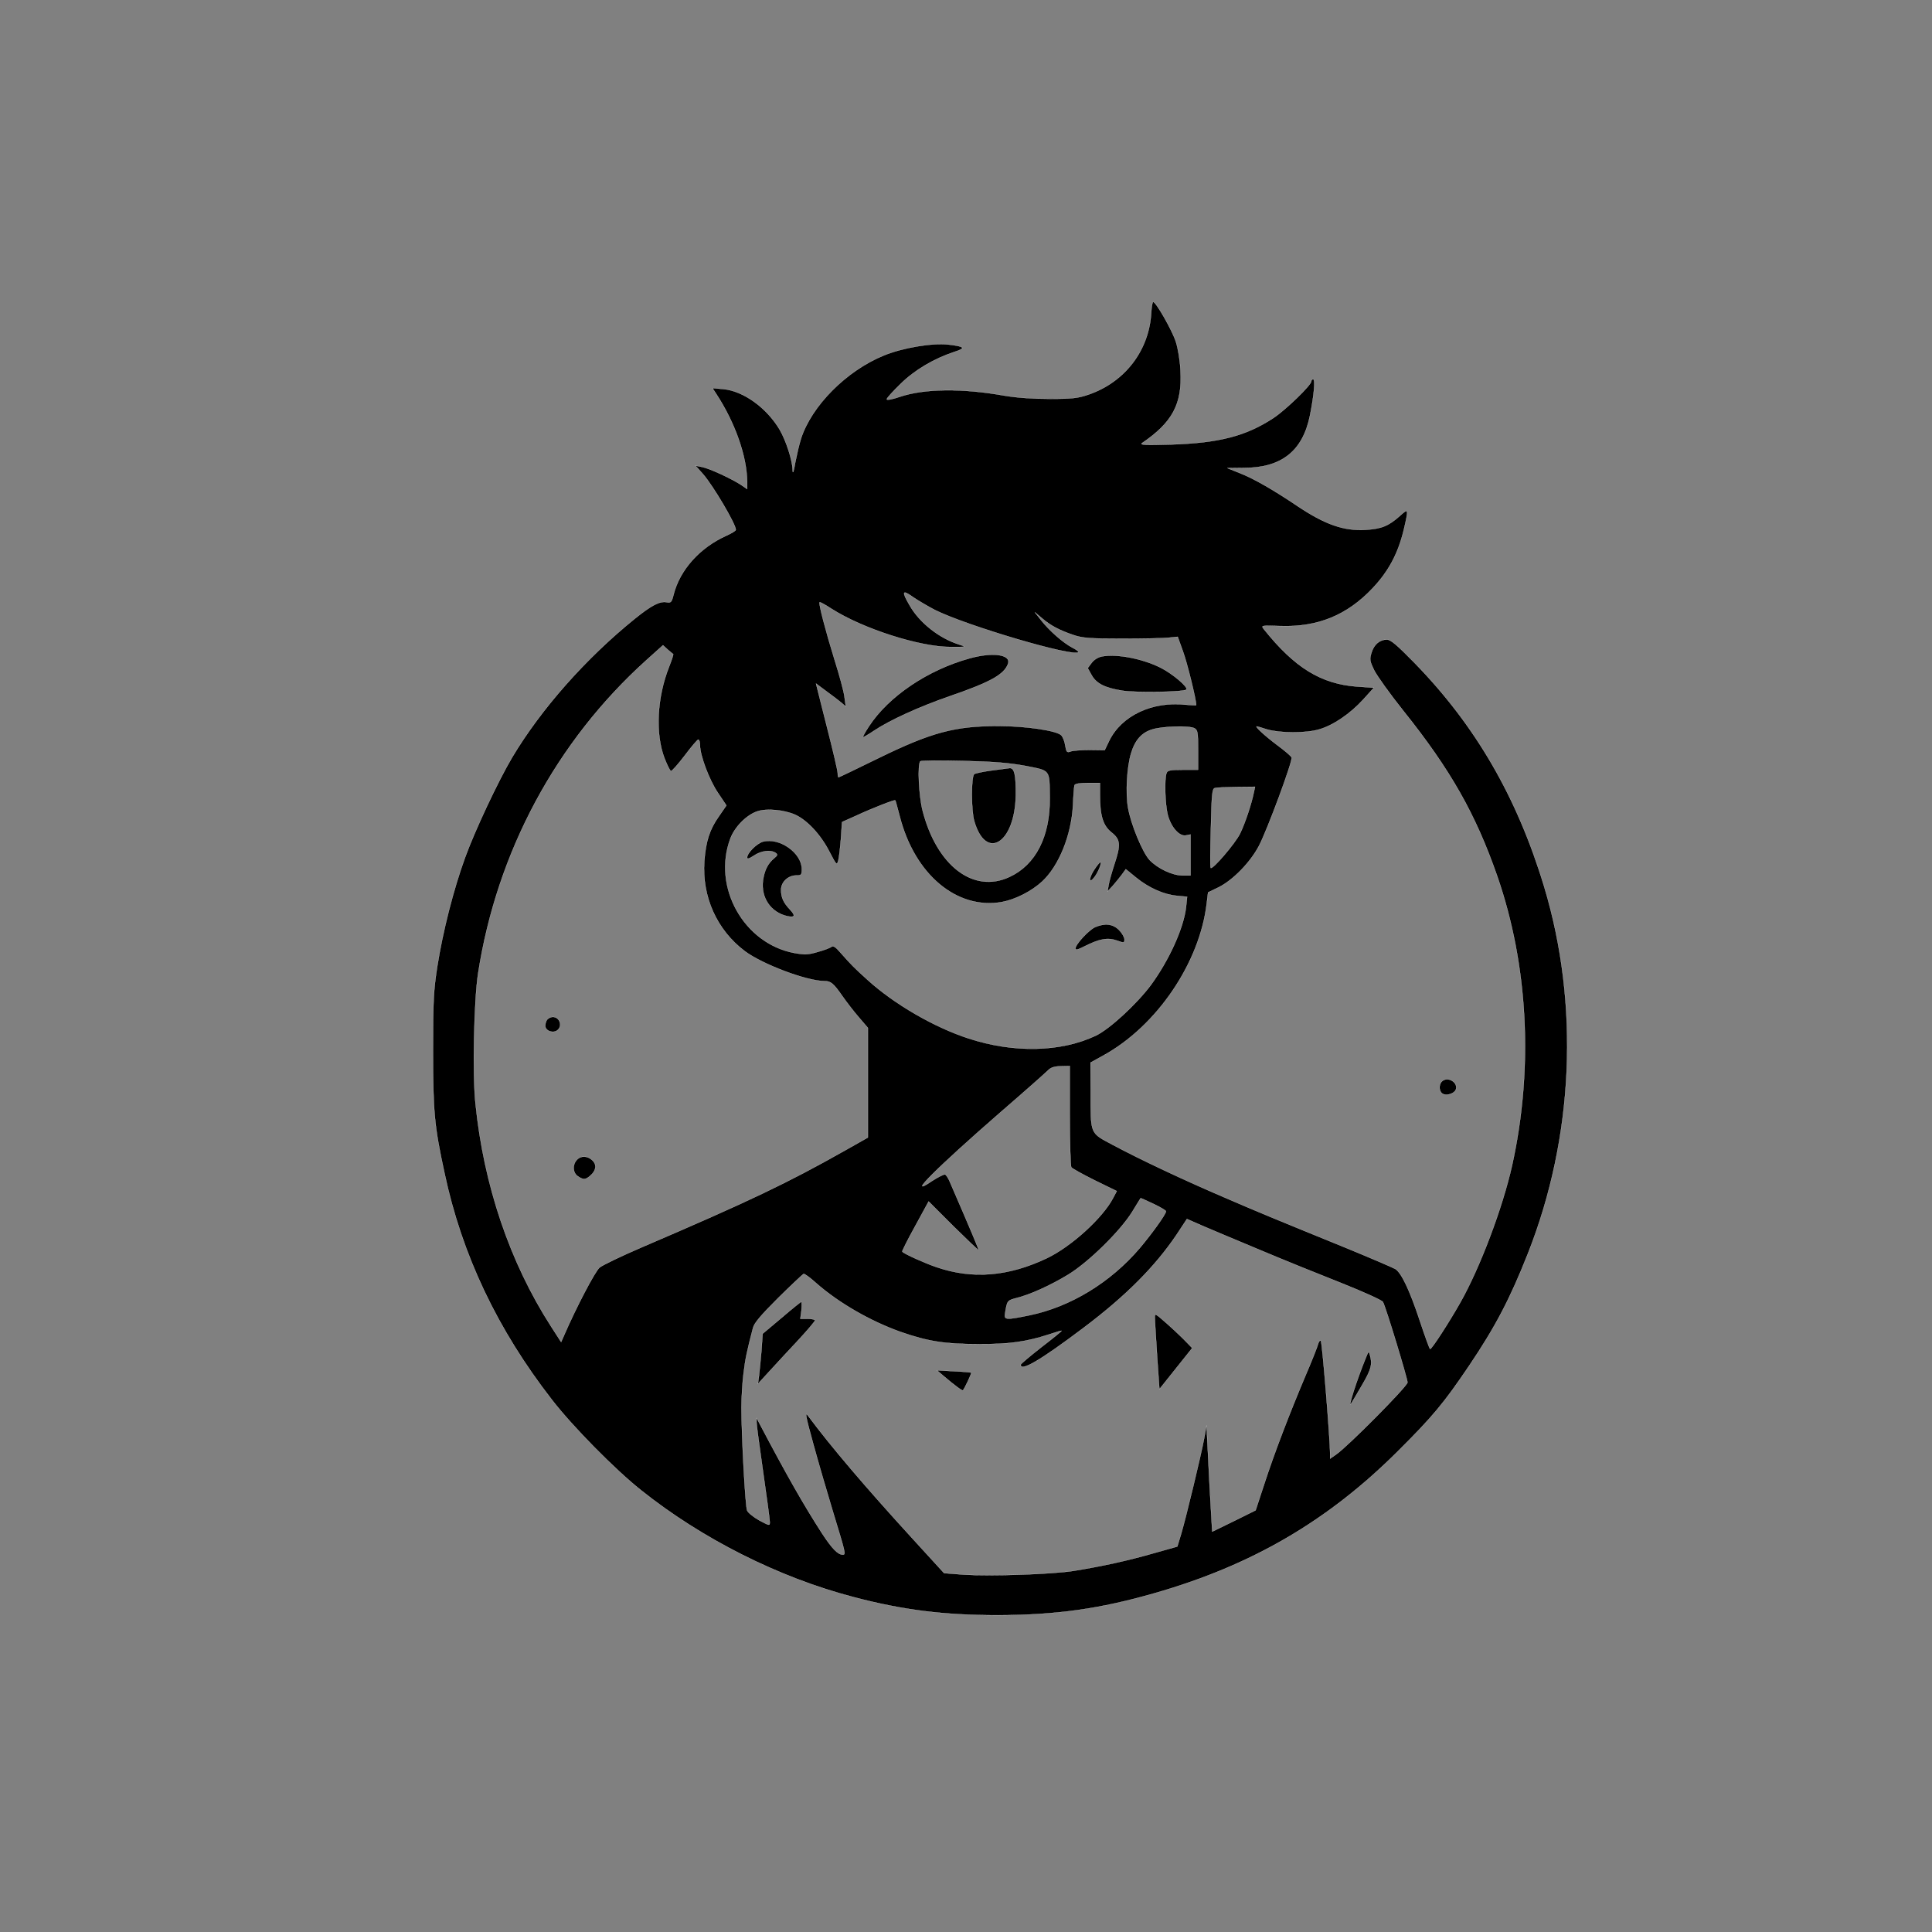 <?xml version="1.0" standalone="no"?>
<!DOCTYPE svg PUBLIC "-//W3C//DTD SVG 20010904//EN"
 "http://www.w3.org/TR/2001/REC-SVG-20010904/DTD/svg10.dtd">
<svg version="1.0" xmlns="http://www.w3.org/2000/svg"
 width="1024pt" height="1024pt" viewBox="0 0 1024 1024"
 preserveAspectRatio="xMidYMid meet">

<rect x="0" y="0" width="1024" height="1024" fill="#808080" stroke="none"/>

<g transform="translate(0,1024) scale(0.1,-0.1)"
fill="#000000" stroke="#ffffff">
<path d="M6102 8587 c-10 -202 -138 -371 -332 -438 -55 -19 -86 -23 -205 -23
-92 0 -175 6 -241 17 -224 40 -424 38 -555 -6 -40 -14 -69 -19 -69 -13 0 6 33
42 73 81 75 74 179 135 286 170 63 20 55 29 -34 39 -87 9 -241 -17 -341 -58
-198 -81 -383 -267 -439 -442 -9 -28 -22 -85 -30 -125 -9 -53 -13 -64 -14 -38
-1 50 -35 154 -68 211 -69 117 -194 207 -301 216 l-56 5 19 -29 c101 -154 163
-331 165 -467 l0 -39 -32 22 c-50 33 -169 88 -207 95 l-35 7 41 -46 c53 -61
173 -264 173 -294 0 -5 -23 -19 -50 -31 -142 -64 -247 -182 -280 -313 -10 -40
-14 -44 -36 -40 -37 7 -81 -16 -169 -87 -260 -210 -497 -478 -651 -736 -75
-127 -198 -389 -249 -530 -61 -167 -118 -391 -147 -575 -20 -129 -23 -180 -23
-450 0 -324 7 -399 61 -648 92 -433 280 -829 570 -1202 109 -141 334 -369 471
-478 323 -258 729 -463 1127 -567 262 -69 478 -96 766 -96 308 1 539 33 831
117 513 147 915 381 1285 749 189 188 246 257 380 455 141 209 218 357 312
595 244 617 275 1319 87 1944 -144 477 -364 856 -689 1189 -92 94 -125 122
-145 122 -39 0 -69 -26 -82 -70 -11 -35 -9 -44 14 -92 15 -30 85 -128 157
-218 248 -310 381 -545 495 -872 165 -475 193 -1021 79 -1536 -50 -223 -169
-540 -275 -727 -59 -104 -150 -245 -159 -245 -3 0 -27 67 -54 148 -54 163 -97
254 -130 276 -12 7 -128 57 -257 110 -395 161 -468 191 -653 271 -210 90 -438
197 -586 276 -125 67 -119 52 -119 286 l-1 151 67 37 c284 156 512 491 549
807 l7 58 56 27 c76 38 168 132 214 220 44 84 180 451 173 468 -2 7 -37 37
-78 67 -65 49 -118 98 -107 98 2 0 27 -7 54 -16 68 -20 207 -21 277 0 74 21
165 83 234 159 l56 62 -89 6 c-191 14 -331 100 -494 304 -16 20 -16 20 87 17
198 -7 354 57 489 200 85 90 135 184 165 308 27 115 26 118 -19 77 -60 -54
-98 -70 -182 -75 -117 -7 -216 28 -364 127 -126 85 -229 144 -300 172 l-70 28
88 1 c199 0 312 89 350 277 22 109 29 193 17 193 -5 0 -10 -5 -10 -11 0 -20
-134 -150 -200 -194 -146 -96 -289 -133 -545 -141 -140 -4 -167 -2 -151 8 160
109 213 207 203 382 -2 52 -13 119 -25 156 -20 61 -105 210 -120 210 -4 0 -8
-24 -10 -53z m-1147 -1580 c171 -85 735 -251 761 -224 3 3 -11 14 -33 25 -48
25 -122 90 -165 145 l-33 42 38 -32 c44 -38 90 -63 167 -89 47 -16 86 -19 255
-19 110 0 222 2 248 5 l49 5 28 -78 c22 -59 70 -255 70 -284 0 -2 -26 -1 -57
2 -177 19 -339 -58 -404 -191 l-24 -50 -80 1 c-44 0 -90 -3 -101 -8 -19 -7
-22 -3 -28 32 -3 22 -13 46 -21 54 -24 25 -189 49 -330 49 -234 1 -359 -33
-643 -172 -112 -55 -206 -100 -208 -100 -2 0 -4 10 -4 23 0 12 -26 124 -58
248 l-57 226 55 -41 c30 -22 66 -49 79 -60 l24 -21 -7 51 c-3 28 -27 116 -52
195 -46 148 -86 300 -80 307 2 2 30 -13 62 -34 167 -107 471 -204 634 -203 85
0 85 0 44 13 -106 33 -211 116 -263 208 -43 74 -39 84 17 44 26 -18 79 -49
117 -69z m-1387 -234 c2 -1 -7 -30 -21 -65 -65 -163 -75 -357 -25 -487 14 -36
29 -66 34 -68 5 -1 38 36 73 82 35 47 68 85 72 85 5 0 9 -13 9 -29 0 -55 49
-185 95 -253 l45 -67 -40 -58 c-49 -69 -69 -132 -77 -238 -13 -188 66 -364
214 -476 93 -70 329 -159 423 -159 33 0 48 -12 95 -80 21 -30 60 -81 87 -112
l48 -56 0 -291 0 -290 -122 -69 c-305 -172 -503 -267 -1077 -513 -107 -46
-207 -94 -223 -107 -24 -20 -124 -211 -189 -361 l-15 -34 -54 84 c-218 339
-356 747 -400 1182 -16 154 -8 544 14 687 100 645 414 1230 892 1661 l88 79
25 -23 c14 -12 28 -23 29 -24z m2763 -393 c17 -10 19 -22 19 -115 l0 -105 -80
0 c-68 0 -82 -3 -87 -17 -12 -30 -8 -165 6 -221 17 -66 61 -116 96 -110 l25 5
0 -108 0 -109 -43 0 c-53 0 -131 37 -174 82 -37 40 -99 189 -114 277 -14 78
-6 216 16 288 21 70 56 110 113 127 55 17 195 21 223 6z m-893 -200 c131 -26
124 -17 126 -168 2 -206 -75 -356 -214 -420 -191 -89 -385 60 -460 352 -20 79
-28 244 -12 261 4 4 106 5 227 2 168 -4 246 -11 333 -27z m392 -155 c0 -109
16 -161 61 -197 48 -38 50 -65 15 -170 -13 -40 -27 -89 -30 -108 l-6 -35 28
30 c15 17 36 43 48 59 l21 29 54 -44 c67 -55 148 -91 218 -97 l53 -5 -6 -57
c-13 -110 -90 -280 -187 -412 -76 -101 -218 -232 -291 -267 -186 -88 -435 -93
-674 -15 -182 59 -394 182 -534 309 -75 68 -85 78 -148 149 -23 27 -36 35 -45
28 -7 -6 -39 -18 -72 -27 -51 -15 -68 -16 -125 -6 -267 50 -435 349 -339 606
23 62 86 126 144 145 49 16 139 8 199 -18 64 -29 136 -106 182 -196 37 -71 39
-74 47 -48 4 15 10 67 14 116 l6 89 76 34 c86 40 202 85 206 81 2 -2 12 -41
24 -86 79 -308 303 -495 541 -453 71 13 158 57 214 109 89 83 154 244 163 402
2 52 6 101 8 108 3 8 26 12 70 12 l65 0 0 -65z m815 13 c-12 -59 -46 -162 -73
-217 -26 -52 -145 -191 -155 -181 -3 3 -2 98 1 212 4 179 7 208 21 211 9 3 60
5 114 6 l99 1 -7 -32z m-975 -1710 c0 -145 4 -268 8 -275 4 -6 60 -37 124 -69
l117 -57 -19 -36 c-55 -106 -222 -258 -352 -320 -205 -97 -394 -112 -584 -47
-57 19 -169 69 -182 82 -2 1 28 62 68 134 l72 132 131 -131 c72 -71 133 -129
134 -127 2 2 -38 98 -153 363 -7 17 -18 34 -24 38 -5 3 -37 -13 -71 -35 -142
-97 24 69 370 370 124 107 234 205 245 216 15 16 34 22 69 23 l47 1 0 -262z
m444 -469 c36 -17 66 -35 66 -39 0 -15 -74 -118 -139 -195 -155 -182 -367
-311 -584 -356 -127 -26 -135 -25 -130 9 11 68 11 69 60 82 70 17 177 65 273
123 108 65 278 232 341 334 24 40 45 73 45 73 1 0 32 -14 68 -31z m561 -243
c121 -51 316 -130 433 -176 118 -47 218 -92 222 -101 15 -27 130 -406 130
-426 0 -20 -312 -335 -377 -381 l-33 -23 0 24 c0 77 -42 593 -49 600 -5 5 -11
-3 -15 -17 -3 -13 -33 -89 -67 -168 -82 -194 -163 -404 -218 -573 l-46 -140
-115 -57 -115 -56 -7 121 c-4 67 -11 194 -15 282 l-8 160 -13 -70 c-16 -86
-95 -415 -122 -506 l-20 -66 -128 -36 c-136 -39 -269 -68 -422 -93 -115 -18
-437 -29 -581 -20 l-105 8 -170 186 c-244 267 -430 485 -551 648 -18 25 -14 1
28 -151 27 -99 74 -259 103 -355 68 -223 70 -230 53 -230 -26 0 -57 32 -110
113 -98 152 -187 308 -334 587 l-13 25 0 -25 c0 -14 16 -133 35 -265 19 -132
35 -250 35 -262 0 -21 -1 -20 -56 9 -30 17 -59 40 -64 52 -10 24 -30 400 -30
546 0 53 5 134 11 180 9 76 18 119 50 241 6 26 41 67 134 160 69 68 130 125
134 127 5 2 35 -20 67 -49 118 -104 286 -201 446 -258 146 -51 235 -65 413
-65 166 -1 255 12 381 53 32 11 60 19 61 18 1 -2 -47 -41 -107 -87 -60 -47
-110 -89 -110 -93 -1 -39 102 21 333 195 226 170 381 327 494 495 l54 82 82
-36 c45 -19 181 -77 302 -127z"/>
<path d="M5140 6751 c-222 -61 -430 -201 -534 -360 -20 -30 -34 -56 -32 -58 2
-2 27 13 57 33 85 57 241 128 403 184 215 74 289 115 309 172 17 49 -81 63
-203 29z"/>
<path d="M5841 6761 c-21 -4 -42 -17 -55 -34 l-21 -28 20 -36 c25 -46 70 -69
165 -84 72 -11 326 -7 338 6 13 12 -76 87 -142 119 -98 47 -227 71 -305 57z"/>
<path d="M2902 4838 c-7 -7 -12 -22 -12 -35 0 -27 42 -42 65 -23 28 23 11 70
-25 70 -9 0 -21 -5 -28 -12z"/>
<path d="M3057 4092 c-24 -26 -21 -68 5 -86 29 -20 41 -20 66 2 32 27 36 58
13 81 -26 26 -63 27 -84 3z"/>
<path d="M5253 6156 c-45 -6 -85 -15 -90 -19 -16 -17 -16 -193 1 -250 62 -213
216 -116 220 138 1 106 -7 145 -32 144 -9 -1 -54 -7 -99 -13z"/>
<path d="M4043 5779 c-33 -10 -83 -60 -83 -84 0 -10 10 -7 36 10 38 26 88 32
114 15 13 -9 12 -13 -6 -28 -34 -28 -52 -63 -60 -118 -12 -92 41 -170 129
-190 40 -8 45 2 15 34 -36 38 -48 65 -48 106 0 41 37 76 81 76 26 0 29 3 29
33 0 87 -119 170 -207 146z"/>
<path d="M5798 5628 c-29 -46 -27 -76 3 -37 21 28 41 79 31 79 -4 0 -19 -19
-34 -42z"/>
<path d="M5804 5326 c-33 -15 -104 -91 -104 -113 0 -10 13 -7 48 11 79 40 123
48 171 31 39 -14 41 -13 41 6 0 11 -13 34 -29 50 -33 33 -75 37 -127 15z"/>
<path d="M4142 3255 l-100 -84 -6 -88 c-4 -48 -10 -108 -13 -133 l-6 -45 64
70 c35 38 103 112 152 164 48 52 87 98 87 103 0 4 -17 8 -39 8 l-39 0 6 45 c2
25 2 45 -1 45 -3 0 -50 -38 -105 -85z"/>
<path d="M6121 3254 c0 -16 6 -107 12 -203 l12 -174 87 109 87 109 -32 33
c-18 19 -62 61 -99 94 -67 59 -68 60 -67 32z"/>
<path d="M7241 3048 c-50 -122 -100 -279 -80 -248 5 8 32 53 59 100 48 82 55
109 41 158 -6 22 -7 22 -20 -10z"/>
<path d="M5001 2947 c59 -50 99 -80 103 -76 9 10 47 91 44 94 -2 1 -43 5 -92
7 l-90 5 35 -30z"/>
<path d="M7642 4508 c-18 -18 -15 -56 6 -66 20 -11 60 2 68 22 15 39 -44 74
-74 44z"/>
</g>
</svg>
